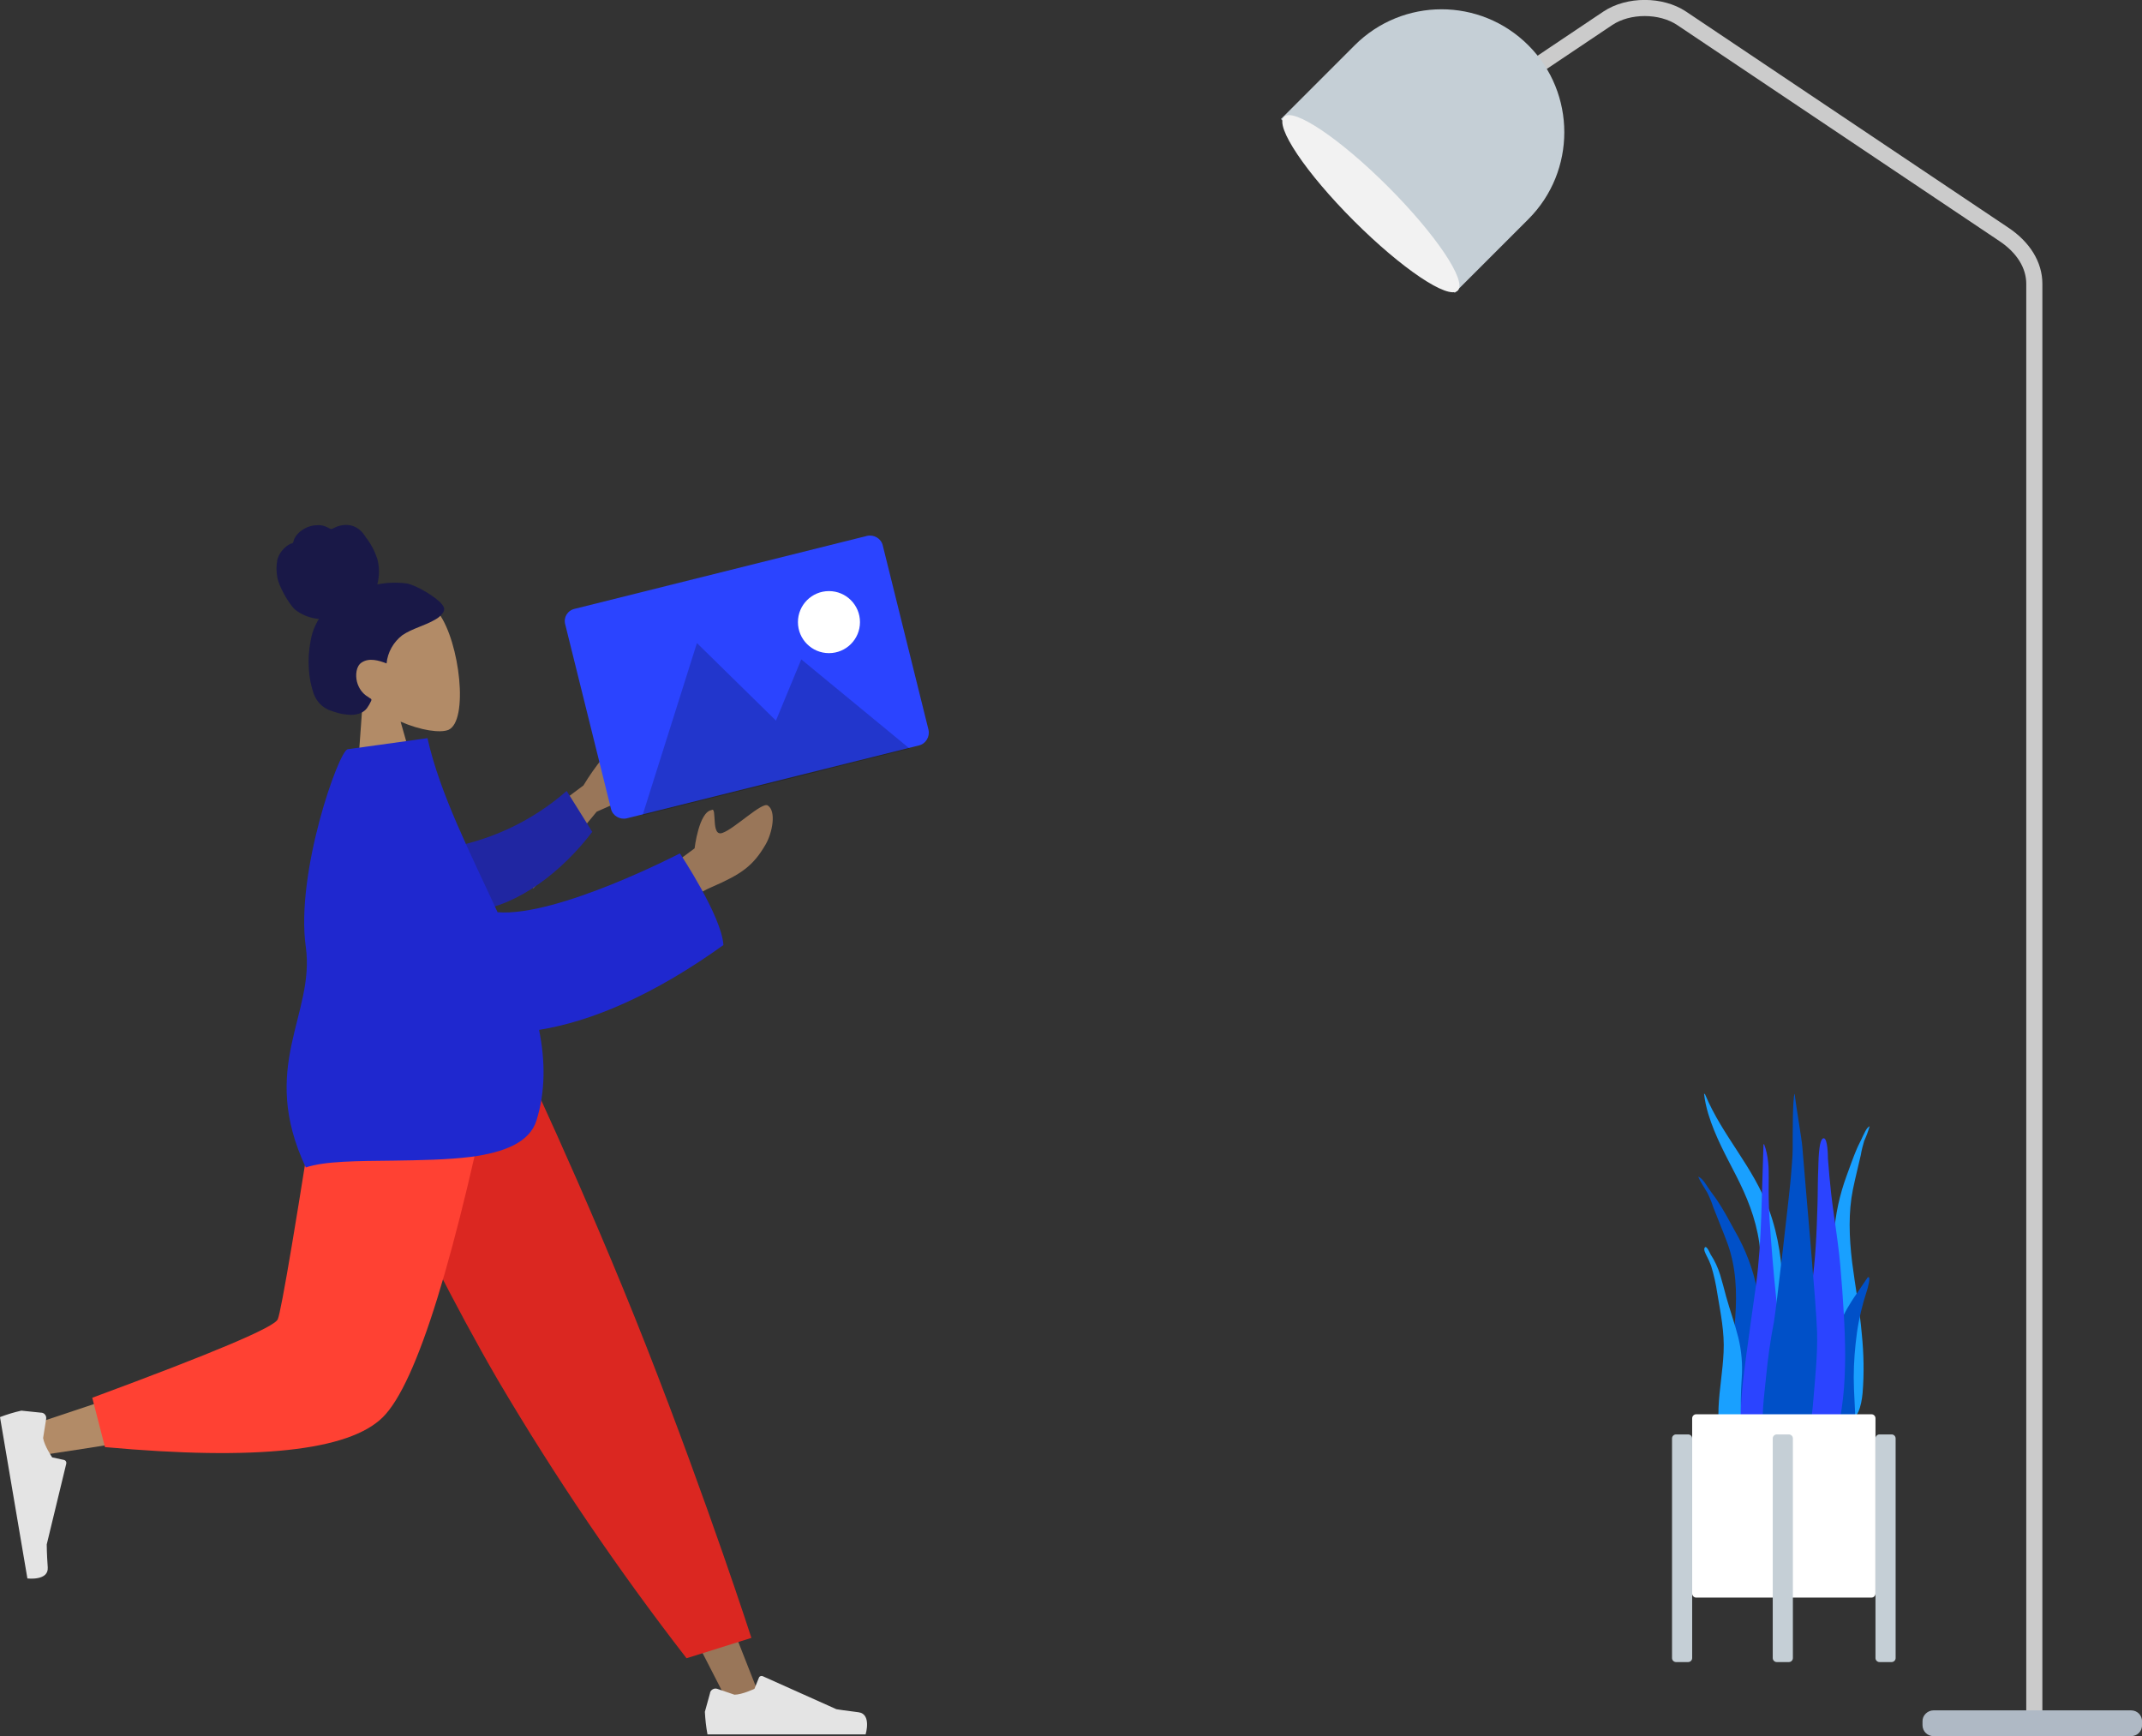 <?xml version="1.0" encoding="utf-8"?>
<!-- Generator: Adobe Illustrator 23.0.3, SVG Export Plug-In . SVG Version: 6.00 Build 0)  -->
<svg xmlns="http://www.w3.org/2000/svg" xmlns:xlink="http://www.w3.org/1999/xlink" x="0px" y="0px"
	 viewBox="0 0 1063.3 861.9" style="enable-background:new 0 0 1063.3 861.9;" xml:space="preserve">
<rect x="0" y="0" width="1063.3" height="861.9" fill="#333333" stroke="none"/>
<style type="text/css">
	.person-with-gallery-0{fill:#19A0FF;}
	.person-with-gallery-1{fill:#0050c8;}
	.person-with-gallery-2{fill:#2B44FF;}
	.person-with-gallery-3{fill:#FFFFFF;}
	.person-with-gallery-4{fill:#C5CFD6;}
	.person-with-gallery-5{fill:none;stroke:#CBCBCB;stroke-width:8;stroke-miterlimit:10;}
	.person-with-gallery-6{fill:#AFB9C5;}
	.person-with-gallery-7{fill:#F2F2F2;}
	.person-with-gallery-8{fill:#B28B67;}
	.person-with-gallery-9{fill:#191847;}
	.person-with-gallery-10{fill:#997659;}
	.person-with-gallery-11{fill:#E4E4E4;}
	.person-with-gallery-12{fill:#DB2721;}
	.person-with-gallery-13{fill:#FF4133;}
	.person-with-gallery-14{fill:#2026A2;}
	.person-with-gallery-15{fill:#1F28CF;}
	.person-with-gallery-16{opacity:0.2;}
</style>
<g>
	<g>
		<path id="Thi_Succs_" class="person-with-gallery-0" d="M846.4,543.2c8.8,21,23.8,35.6,31.8,57.4c4.7,12.9,6.7,27,6.8,41.4
			c0.1,7.8-0.1,15.7-0.1,23.5c0,7.6-0.2,15.2-0.9,22.8c-0.7,7.6-1.4,15.2-1.7,22.8c-0.3,6-0.4,12.9-2.4,18.4c-1.6,4.3-5.7,5-6.8-0.3
			c-0.5-3-0.6-6.1-0.5-9.2c0.1-3.9,0.3-7.7,0.4-11.6c0.5-15.5-0.1-30.9,0.2-46.4c0.3-15.1,2.2-30.2,0.1-45.2
			c-1.8-12.4-6.3-23.1-11.5-33.3c-5-9.8-10.4-19.4-13.8-30.6c-1-3.3-1.7-6.6-2.1-10C846.2,543,846.3,543,846.4,543.2z"/>
		<path id="Thi_Succs_2" class="person-with-gallery-1" d="M844,584.6c1.7,1.3,2.7,3.1,3.9,4.9c1.5,2.3,3.2,4.3,4.7,6.6c3.1,4.7,5.8,9.7,8.5,14.7
			c5.4,9.3,9.3,19.5,11.3,30.1c2.1,11.2,2.6,22.8,3.5,34.1c0.9,12,1.8,24.2,2,36.3c0.1,5.4,0.3,11.2-0.3,16.5
			c-0.4,3.3-1.9,6.2-5.3,6.2c-7.2-0.1-10.6-8.1-12.1-14.6c-2.1-9.7-2.5-20-2.2-29.9c0.4-11.9,2.5-23.7,3.4-35.6
			c0.9-12.6,0.4-25-3.9-36.8c-2.2-6-4.7-11.8-7-17.8c-0.8-2.6-1.9-5.1-3.1-7.5c-1.5-2.6-3.3-5-4.4-7.8L844,584.6z"/>
		<path id="Thi_Succs_3" class="person-with-gallery-0" d="M927.4,559.5l0.7-0.5c-0.7,2.5-1.6,4.9-2.7,7.3c-0.7,2.3-1.3,4.7-1.7,7.1
			c-1.3,5.7-2.7,11.2-3.9,17c-2.3,11.3-1.9,23.6-0.4,36.1c1.5,11.9,3.8,23.7,4.8,35.6c1,9.8,1.2,19.6,0.4,29.4
			c-0.6,6.4-2.5,14-7.8,13.4c-2.5-0.3-3.8-3.3-4.3-6.6c-0.8-5.4-1-11.1-1.3-16.4c-0.7-12-0.9-23.9-1-35.8
			c-0.1-11.2-0.5-22.6,0.2-33.5c0.7-9.8,2.8-19.5,6.2-28.8c1.7-4.6,3.3-9.3,5.2-13.7c0.9-2.1,2-4,2.9-6.1
			C925.6,562.3,926.2,560.6,927.4,559.5z"/>
		<path id="Thi_Succs_4" class="person-with-gallery-0" d="M846.2,619.3c1-1.6,3.1,3.7,3.4,4.4c-0.1-0.3-0.3-0.7-0.4-1c2,3.1,3.6,6.5,4.7,10.1
			c1.1,3.6,2,7.2,3,10.9c1.9,6.8,4.3,13.4,6,20.2c1.6,6.6,2.2,13.4,1.7,20.1c-0.5,7.2-0.6,14.4-0.2,21.6c0.2,3.4,1.3,6.6,2.1,9.9
			c0.8,3.3,1.4,6.6,2.3,9.9c0.2-0.4,0.2,1,0.2,1.1c0,0.8-0.1,1.5-0.4,2.3c-0.5,2-1.9,3.5-3.8,4.2c-3.5,1-6.7-2.2-7.8-5.5
			c-1.5-4.9-2.6-9.9-3.2-15c-0.7-4.6-0.9-9.2-0.7-13.9c0.4-9.2,2.1-18.2,2.5-27.4c0.5-10-1.5-19.4-3.1-29.1
			c-0.7-4.7-1.7-9.3-3.1-13.8c-0.6-1.7-1.4-3.4-2.3-5.1C846.6,622.1,845.6,620.4,846.2,619.3z"/>
		<path id="Thi_Succs_5" class="person-with-gallery-2" d="M874.3,603.7c-0.4,11.4-1.1,22.8-2.6,34.1c-1.6,11.6-3.3,23.1-4.8,34.6
			c-1.5,11.3-3,22.7-2.8,34.1c0.1,8.4-1.2,22.6,8.1,26.8c9.5,4.2,11.5-13.7,12.1-19.7c1.2-11.4,0.8-22.9,0.2-34.3
			c-0.6-11.7-1.6-23.4-2.8-35.1c-1.4-13-2.4-26-3.3-39c-0.4-6.4-0.5-12.9-0.4-19.3c0.1-6.1-0.1-12.2-2.3-18l-0.3,0.2"/>
		<path id="Thi_Succs_6" class="person-with-gallery-1" d="M923.1,640c-1.7,2.5-3.4,4.9-5,7.6c-2.9,4.7-5.5,9.9-6.3,16.6c-1.6,14.1-0.3,29.2,0,43.7
			c0.1,3-0.3,5.8,0.9,8.6c1.1,2.6,3,4.5,4.9,4.5c4,0,3.4-9.9,3.4-14.3c0-7.6-0.8-15.3-0.8-22.9c0-7.5,0.6-14.9,1.6-22.3
			c1-7,2.7-14,4.9-20.7c0.3-0.9,2.4-7.9,0.4-6.7"/>
		<path id="Thi_Succs_7" class="person-with-gallery-2" d="M905.3,565c-2.7,0-2.6,13.2-2.7,14.9c-0.3,6.1-0.2,12.3-0.4,18.4
			c-0.4,13.4-0.9,26.9-2.9,40.1c-1.1,7.1-2.3,14.2-3.7,21.3c-1.4,7.1-3.2,14.2-4.1,21.3c-0.9,6.9-0.4,13.9-0.3,20.9
			c0,7,0.4,13.9,1.2,20.9c0.2,1.7,0.5,3.4,0.8,5.1c0.1,1.5,0.2,3,0.5,4.5c0.6,2.2,3.4,2.9,5.2,2.5c5-0.9,8.2-7.2,9.9-11.8
			c2.2-5.8,3.3-12.2,4.5-18.4c1.3-7,2.1-14.1,2.4-21.2c0.7-14.4-0.2-28.9-1.2-43.3c-0.6-8-1.2-16-2.3-23.9c-1-7.9-2.3-15.8-3.2-23.8
			c-0.6-5.8-1.2-11.6-1.6-17.4C907.4,573.9,907.3,565,905.3,565"/>
		<path id="Thi_Succs_8" class="person-with-gallery-1" d="M902,661.1c-0.4-13.9-6-74.9-7.3-91.7c-0.3-4.2-3.4-21.7-3.8-26.5c-1.1,1.3-1,22.3-1,27.1
			s-0.6,9.4-0.9,14.2s-7.5,67.3-8.4,71.9c-1.8,9.2-3.1,18.7-4,28.2c-0.9,9.2-2.4,18.9-1.1,28.2c0.3,2.1,0.8,4.2,1.5,6.2
			c0.8,2.1,1.3,4.1,2,6.3c1,3.6,2.9,6.7,5.7,8.2c5.8,3,9-3.8,10.6-9.8c2.5-9.5,4.2-19.3,4.9-29.1C901.1,683.3,902.3,672.3,902,661.1
			"/>
	</g>
	<g id="Planter" transform="translate(0 159)">
		<path id="Vase" class="person-with-gallery-3" d="M842,543h87c1.1,0,2,0.9,2,2v87c0,1.1-0.9,2-2,2h-87c-1.1,0-2-0.9-2-2v-87
			C840,543.9,840.9,543,842,543z"/>
		<path id="Leg" class="person-with-gallery-4" d="M832,553h6c1.1,0,2,0.9,2,2v109c0,1.1-0.9,2-2,2h-6c-1.1,0-2-0.9-2-2V555
			C830,553.9,830.9,553,832,553z"/>
		<path id="Leg-2" class="person-with-gallery-4" d="M882,553h6c1.1,0,2,0.9,2,2v109c0,1.1-0.9,2-2,2h-6c-1.1,0-2-0.9-2-2V555
			C880,553.9,880.9,553,882,553z"/>
		<path id="Leg-3" class="person-with-gallery-4" d="M933,553h6c1.1,0,2,0.9,2,2v109c0,1.1-0.9,2-2,2h-6c-1.1,0-2-0.9-2-2V555
			C931,553.9,931.9,553,933,553z"/>
	</g>
</g>
<g id="Lamp" transform="translate(716.945 244.471)">
	<path id="Body" class="person-with-gallery-5" d="M21.1-195.1l60.1-40.3c10.2-6.8,26.4-6.8,36.6,0l159.9,107.2c9.8,6.5,15.2,15.3,15.2,24.6v710.1"/>
	<path id="Lamp_Base" class="person-with-gallery-6" d="M242.9,604.5h98c3.1,0,5.5,2.4,5.5,5.5v1.8c0,3.1-2.4,5.5-5.5,5.5h-98c-3.1,0-5.5-2.4-5.5-5.5
		V610C237.3,607,239.9,604.5,242.9,604.5z"/>
	<g id="Lamp_Top" transform="translate(47.066 0) rotate(45)">
		<path id="Lamp-2" class="person-with-gallery-4" d="M-160.7-153.2L-160.7-153.2c33.6,0,61,27.4,61,61v51.7l0,0h-122l0,0v-51.7
			C-221.7-125.9-194.5-153.2-160.7-153.2z"/>

			<ellipse id="Lamp-3" transform="matrix(1.014073e-05 1 -1 1.014073e-05 -202.718 118.069)" class="person-with-gallery-7" cx="-160.4" cy="-42.3" rx="12" ry="61"/>
	</g>
</g>
<g>
	<g id="Head" transform="translate(48.06 27.507)">
		<path id="Head-2" class="person-with-gallery-8" d="M128,375.9l4.1-56.7c-7.6-6.8-13.5-15.6-14.3-26.3c-2.1-30.9,41.4-30.1,52-15.9
			c10.4,14.3,14.9,53.4,4.7,57.8c-4.1,1.6-13.6,0.3-23.7-4.1l11.5,40.3L128,375.9z"/>
	</g>
	<path id="hair" class="person-with-gallery-9" d="M201.9,289.6c-4.9-0.6-9.7-0.5-14.6,0.5c1.1-4.2,1.1-8.6,0-12.7c-1.3-3.9-3.2-7.5-5.7-10.7
		c-1-1.6-2.1-3.1-3.7-4.2c-1.5-1.1-3.4-1.8-5.2-1.9c-1.9-0.2-3.7,0.2-5.5,0.8c-0.8,0.3-1.5,0.8-2.3,1.1s-1.3-0.2-1.9-0.5
		c-1.8-1-3.7-1.5-5.7-1.3c-2.1,0-4.1,0.6-6,1.6c-1.8,1-3.4,2.3-4.5,3.9c-0.5,0.8-1,1.6-1.1,2.6c-0.2,0.3-0.2,0.6-0.5,0.8
		c-0.3,0.2-0.6,0.2-1,0.3c-3.1,1.6-5.5,4.4-6.5,7.8c-0.6,2.9-0.6,6,0,9.1c0.6,3.7,5.4,12.8,8.9,15.9c3.4,2.6,7.5,4.2,11.7,4.5
		c-2.1,3.4-3.6,7.3-4.2,11.4c-0.8,4.4-1.1,8.8-0.8,13.2c0.2,4.2,1,8.4,2.4,12.5c1.3,3.6,3.9,6.5,7.5,8.1c1.6,0.6,3.2,1.1,5,1.6
		c1.6,0.5,3.4,0.6,5,0.8c3.2,0.2,6.8-0.5,8.9-3.2c0.8-1.1,1.5-2.3,2.1-3.6c0.2-0.5,0.3-0.6,0-1.1c-0.5-0.3-1-0.6-1.5-1
		c-2.8-1.6-4.7-4.4-5.5-7.5c-0.8-3.2-0.5-7.8,2.4-9.6c3.7-2.4,8.4-1,12.3,0.5c0.5-5.5,3.4-10.6,7.8-14c5-3.4,11.2-4.7,16.4-7.8
		c1.5-0.8,2.6-1.8,3.6-3.1c0.5-0.6,0.8-1.3,0.8-2.1c0-0.8-0.5-1.6-1.1-2.3C216.9,296.6,206.8,290.5,201.9,289.6z"/>
	<path id="Leg_1_" class="person-with-gallery-10" d="M181.3,516.9l103.5,179l77.7,151.4h16.7l-130-330.4H181.3z"/>
	<path id="shoe" class="person-with-gallery-11" d="M356.1,838.3c-1.5-0.5-3.1,0.3-3.6,1.8v0.2l-2.6,9.4c0.2,3.7,0.6,7.5,1.3,11.2h78.5
		c0,0,3.1-10.2-3.6-11c-6.7-0.8-10.9-1.5-10.9-1.5l-36.6-16.4c-0.6-0.3-1.5,0-1.8,0.6l0,0l-2.3,5.7c0,0-6.2,2.9-9.9,2.9L356.1,838.3
		z"/>
	<path id="Pant" class="person-with-gallery-12" d="M340.8,823.1l32.2-10.1c0,0-21.1-65.5-52-144.3s-66-151.9-66-151.9h-91c0,0,39.2,92.6,83.2,168.3
		C275.5,733.1,306.7,779.1,340.8,823.1z"/>
	<path id="Leg-2_1_" class="person-with-gallery-8" d="M174.6,516.9c-9.7,62.9-28.6,143.3-30.4,145.9c-1.1,1.6-43.9,16.4-128,44.3l3.6,15.3
		c100.4-14.9,153.2-26.6,158.6-34.9c8.1-12.3,48.6-110.3,64.2-170.6L174.6,516.9L174.6,516.9z"/>
	<path id="Pant-2" class="person-with-gallery-13" d="M45.8,693.8l6.3,24.5c75.1,6.8,121,1.9,137.9-14.8s36.2-79,57.8-186.8h-86.8
		c-13.6,88.4-21.4,134.3-23.1,138.1C136.5,658.7,105.8,671.6,45.8,693.8z"/>
	<path id="shoe-2" class="person-with-gallery-11" d="M22.9,704.4c0.3-1.6-0.8-3.1-2.4-3.2c0,0,0,0-0.2,0l-9.7-1C7,701,3.4,702.1,0,703.4l13.6,80.1
		c0,0,10.6,1.3,10.1-5.5c-0.5-6.8-0.5-11.4-0.5-11.4l9.7-40.1c0.2-0.8-0.3-1.6-1-1.8l0,0l-6-1.3c0,0-3.9-5.7-4.5-9.6L22.9,704.4z"/>
	<path id="Skin" class="person-with-gallery-10" d="M324.7,436l20.1-14.9c0,0,2.1-18,8.4-19c1.5-1,1.3,2.4,1.6,5.8c0.2,3.2,0.8,6.7,3.9,5.5
		c6-2.1,19.5-15.4,22.4-13.6c4.4,2.8,2.3,13.6-1,19.3c-6.2,10.7-12,14.8-27,21.3c-11.7,5-24.4,17.2-24.4,17.2L324.7,436z M243.8,424
		l45.8-34.1c5.8-9.6,13-18.5,21.1-26.2c2.3-1.3,6.5-2.6,3.4,5c-2.9,7.6-5.8,15.9-3.4,17.7c1,0.8,2.4,0.6,4.1,0.3
		c1.9-0.3,4.2-0.6,5.8,1.1c1.9,2.1-6.2,7.3-24.4,15.1l-31.4,38L243.8,424z"/>
	<path id="Sleeve" class="person-with-gallery-14" d="M218.8,421.4c23.1-3.4,44.8-13.3,62.5-28.8l12.7,20.3c-14.6,19.3-36.7,36.6-57.7,39
		C219.6,453.7,208.4,434.9,218.8,421.4z"/>
	<path id="Clothes" class="person-with-gallery-15" d="M195.3,576.1c-17.7,0.2-34.3,0.2-43.5,3.4c-23.6-50.2,4.7-75.9,0-109.5
		c-5.2-36.7,16.4-97.5,20.8-98.1l39.6-5.5c6.2,27.8,21.4,57.2,34.8,86.4c29.7,2.4,90.5-29.2,90.5-29.2s20.8,31.2,21.6,45.5
		c-34.4,24.7-65.3,37.9-91.5,42.1c3.1,15.4,3.2,30.5-1.3,45c-3.4,10.9-16.1,15.8-32.3,18C222.2,575.7,208.4,575.9,195.3,576.1z"/>
	<path id="Fill_35" class="person-with-gallery-4" d="M379.2,368.8L379.2,368.8L379.2,368.8"/>
	<path id="Fill_37" class="person-with-gallery-4" d="M379.2,368.8L379.2,368.8L379.2,368.8"/>
	<path id="Fill_39" class="person-with-gallery-4" d="M379.3,368.6C379.3,368.6,379.2,368.6,379.3,368.6L379.3,368.6
		C379.2,369.1,379.2,368.8,379.3,368.6"/>
	<path id="Fill_41" class="person-with-gallery-4" d="M379.2,368.6L379.2,368.6C379.2,368.8,379.2,368.6,379.2,368.6"/>
	<path id="Fill_43" class="person-with-gallery-4" d="M379.2,368.8"/>
	<path id="Fill_45" class="person-with-gallery-4" d="M379.2,368.8L379.2,368.8"/>
	<path id="Fill_47" class="person-with-gallery-4" d="M379.2,368.8C379.2,368.8,379.3,368.6,379.2,368.8"/>
	<path id="Fill_49" class="person-with-gallery-4" d="M379.2,368.8L379.2,368.8L379.2,368.8"/>
	<path id="Photo_Background" class="person-with-gallery-2" d="M285.3,302.2l145.1-36.2c3.4-0.8,7,1.3,7.8,4.7l22.7,91.5c0.8,3.4-1.3,7-4.7,7.8
		l-145.1,36.2c-3.4,0.8-7-1.3-7.8-4.7L280.6,310C279.6,306.5,281.7,303,285.3,302.2z"/>
	<g id="icons8-night_landscape" transform="translate(9.058 20.093)" class="person-with-gallery-16">
		<path id="Mountains" d="M336.9,299.1l-27,85.5l91-22.7L336.9,299.1z"/>
		<path id="Mountains-2" d="M388.7,307.2l-26.6,64.3l80.4-20L388.7,307.2z"/>
	</g>
	<circle id="Sun" class="person-with-gallery-3" cx="411.5" cy="308.8" r="15.4"/>
</g>
</svg>
